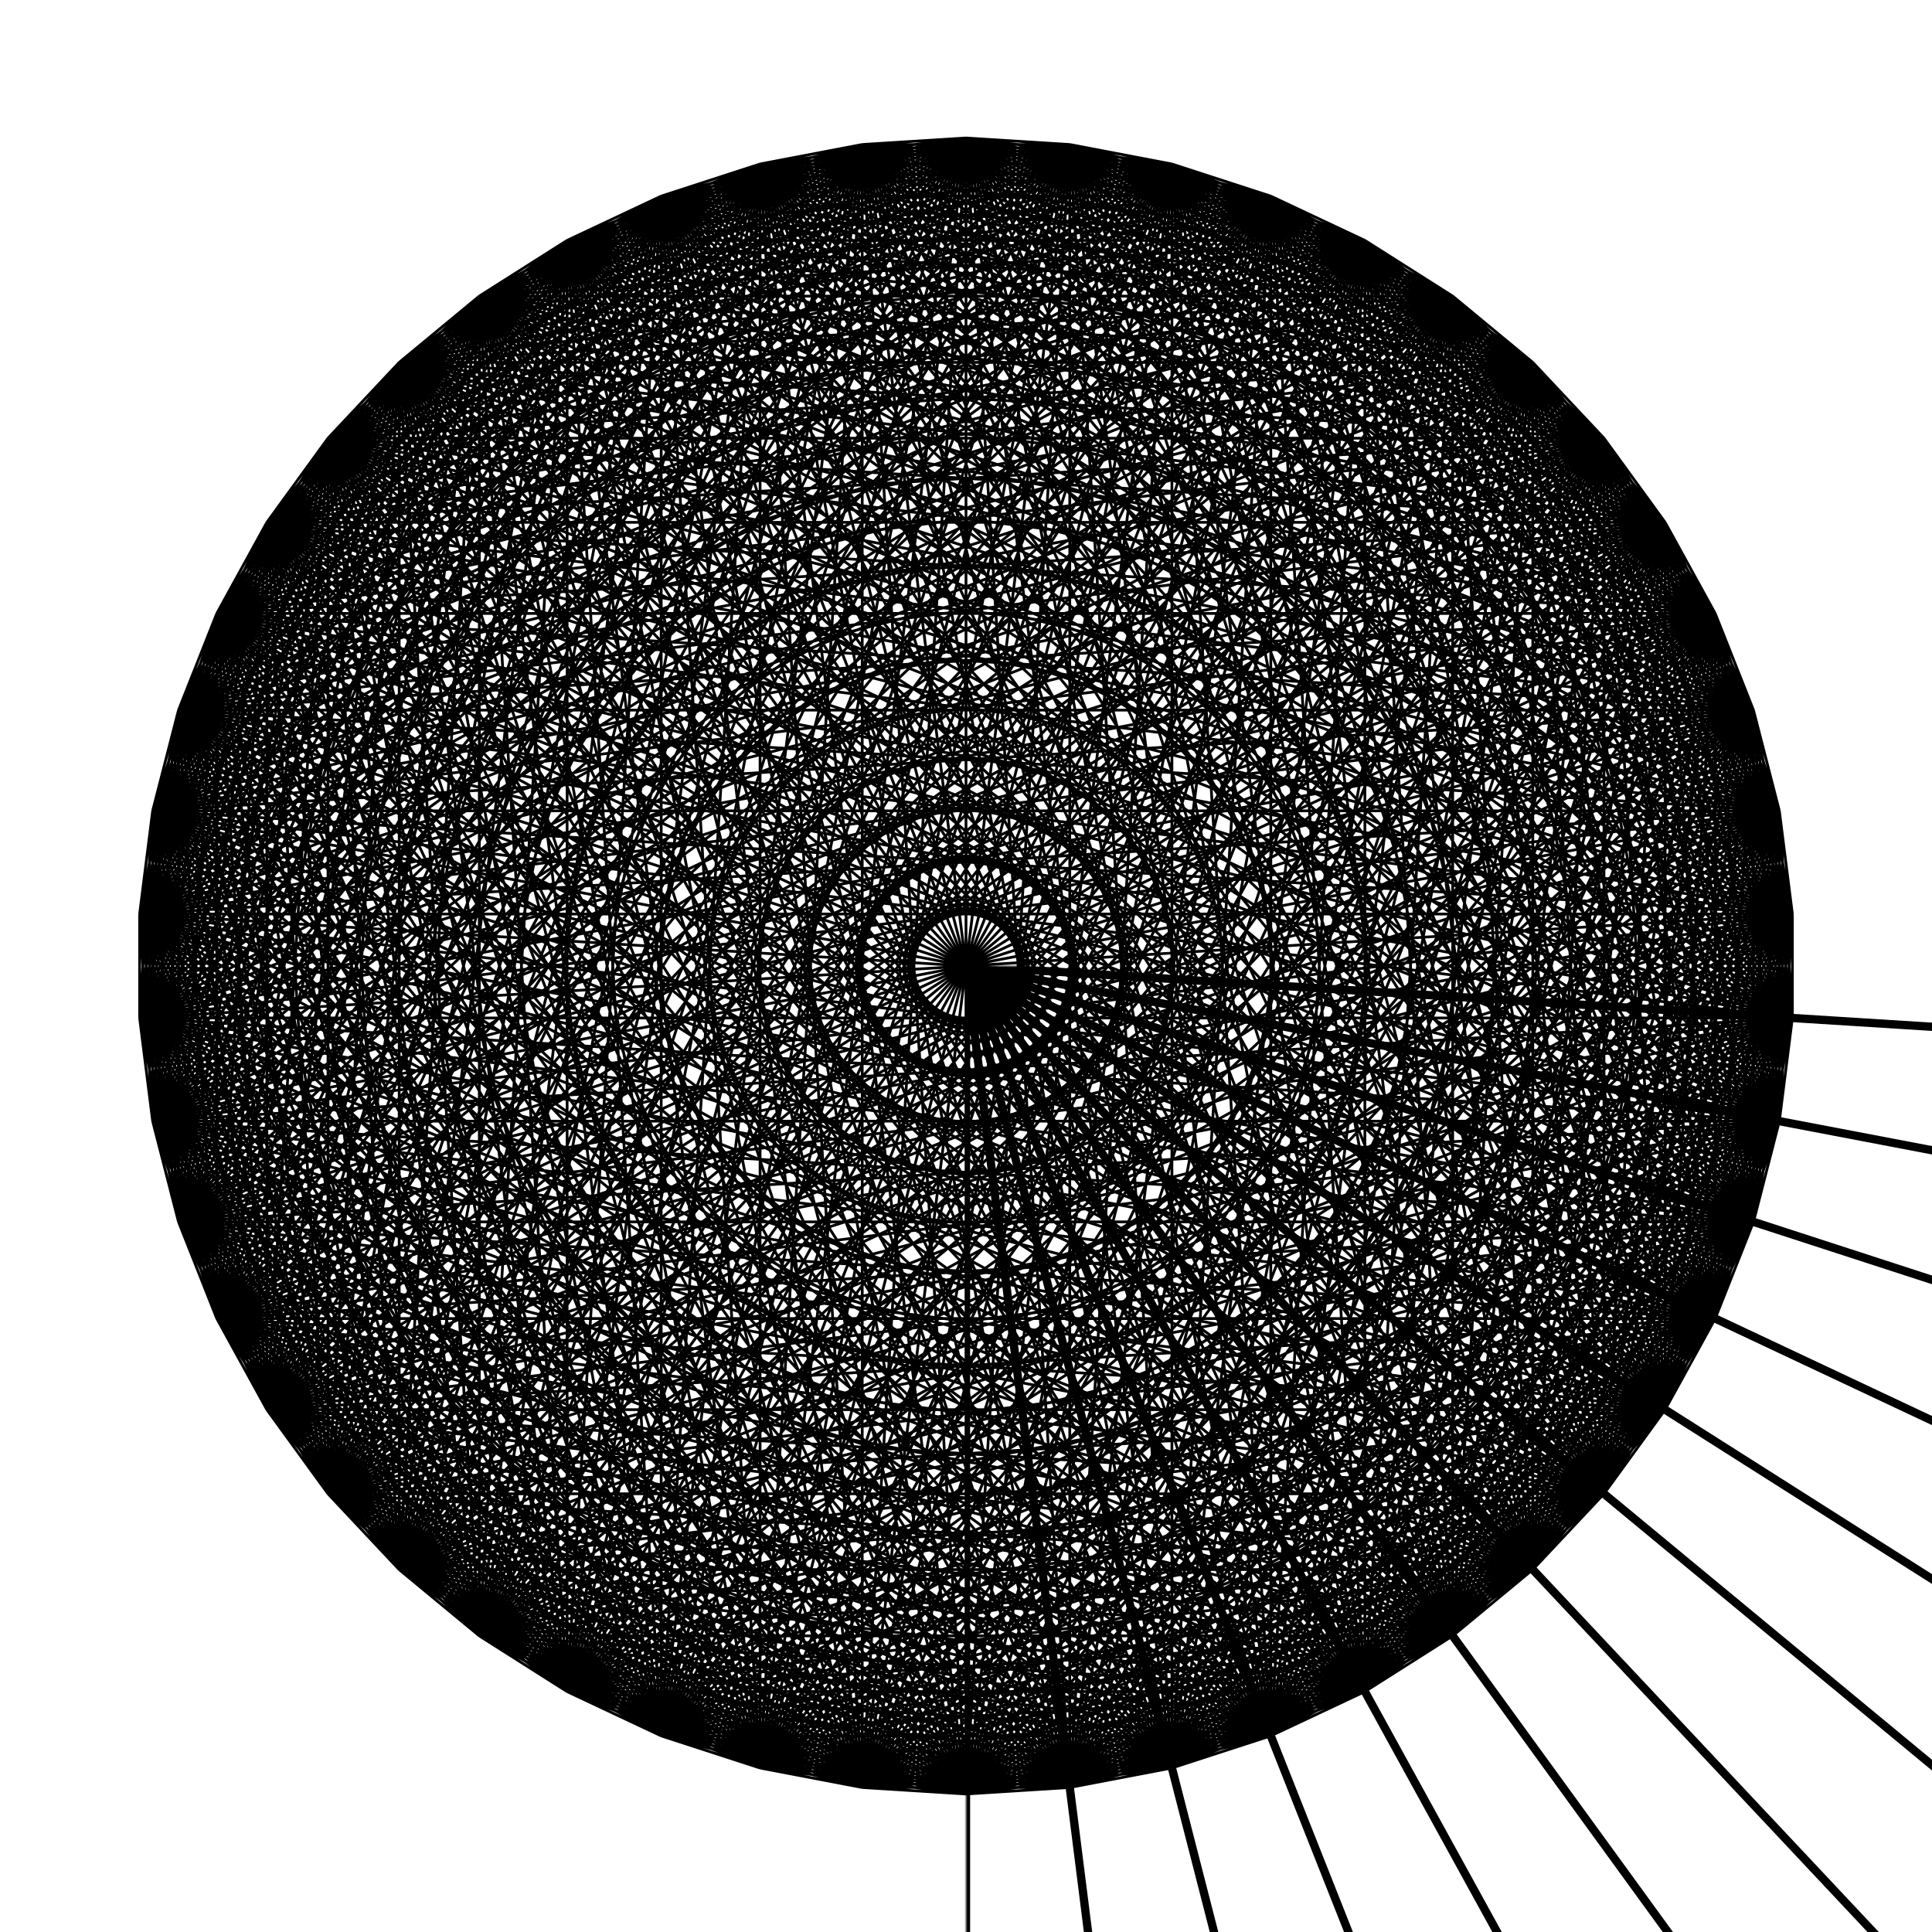 <?xml version="1.0" encoding="UTF-8"?>
<svg xmlns="http://www.w3.org/2000/svg"
     xmlns:xlink="http://www.w3.org/1999/xlink"
     version="1.2"
     width="700" height="700"
     viewBox="-350 -350 700 700" preserveAspectRatio="xMinYMin meet"
     >
<title>1225 Gates</title>
<desc>50 nodes fully connected in 1225 gates, with mesmerizing animation.</desc>
<!--
elisp for a path for all n lines...
(let* ((radius 300.0)
       (ang-rad (lambda (n) (/ (* pi (- -90 (* 360 (/ n 10.0)))) 180.0)))
       (line-path (lambda (a1 a2)
		    (format "M%f,%fL%f,%f\n"
			    (* radius (cos a1))
			    (* radius (sin a1))
			    (* radius (cos a2))
			    (* radius (sin a2)))))
       (pairs (cl-loop for x from 0 to 8 appending
		       (cl-loop for y from (+ x 1) to 9 collecting
				(list (funcall ang-rad x)
				      (funcall ang-rad y))))))
  (apply #'concat (cl-loop for angles in pairs
			   collect (apply line-path angles))))

elisp for the outside guidelines...
(let* ((radius 500.0)
       (ang-rad (lambda (n) (/ (* pi (- -90 (* 360 (/ n 50.0)))) 180.0)))
       (line-path (lambda (a1 a2)
		    (format "M%f,%fL%f,%f\n"
			    (* radius (cos a1))
			    (* radius (sin a1))
			    (* radius (cos a2))
			    (* radius (sin a2)))))
       (pairs (cl-loop for x from 0 to 24
		       for y from 25 to 49
		       collecting (list (funcall ang-rad x)
					(funcall ang-rad y)))))
  (apply #'concat (cl-loop for angles in pairs
			   collect (apply line-path angles))))
-->

<defs>
  <mask id="centermask">
    <rect x="-500" y="-500" width="1000" height="1000" fill="white" />
    <circle cx="0" cy="0" r="305" fill="black" />
  </mask>
</defs>

<path mask="url(#centermask)"
      stroke="black" stroke-width="3"
d="M0,-500L-0,500
M-62.667,-496.057L62.667,496.057
M-124.345,-484.292L124.345,484.292
M-184.062,-464.888L184.062,464.888
M-240.877,-438.153L240.877,438.153
M-293.893,-404.508L293.893,404.508
M-342.274,-364.484L342.274,364.484
M-385.257,-318.712L385.257,318.712
M-422.164,-267.913L422.164,267.913
M-452.414,-212.89L452.414,212.89
M-475.528,-154.508L475.528,154.508
M-491.144,-93.691L491.144,93.691
M-499.013,-31.395L499.013,31.395
M-499.013,31.395L499.013,-31.395
M-491.144,93.691L491.144,-93.691
M-475.528,154.508L475.528,-154.508
M-452.414,212.89L452.414,-212.89
M-422.164,267.913L422.164,-267.913
M-385.257,318.712L385.257,-318.712
M-342.274,364.484L342.274,-364.484
M-293.893,404.508L293.893,-404.508
M-240.877,438.153L240.877,-438.153
M-184.062,464.888L184.062,-464.888
M-124.345,484.292L124.345,-484.292
M-62.667,496.057L62.667,-496.057
"
>
  <animateTransform attributeName="transform"
                          attributeType="XML"
                          type="rotate"
                          from="360"
                          to="0"
                          dur="40s"
                          repeatCount="indefinite"/>
</path>
<path stroke="black" stroke-width="1" d=
"M0,-300L-37.6,-297.634
M0,-300L-74.607,-290.575
M0,-300L-110.437,-278.933
M0,-300L-144.526,-262.892
M0,-300L-176.336,-242.705
M0,-300L-205.364,-218.691
M0,-300L-231.154,-191.227
M0,-300L-253.298,-160.748
M0,-300L-271.448,-127.734
M0,-300L-285.317,-92.705
M0,-300L-294.686,-56.214
M0,-300L-299.408,-18.837
M0,-300L-299.408,18.837
M0,-300L-294.686,56.214
M0,-300L-285.317,92.705
M0,-300L-271.448,127.734
M0,-300L-253.298,160.748
M0,-300L-231.154,191.227
M0,-300L-205.364,218.691
M0,-300L-176.336,242.705
M0,-300L-144.526,262.892
M0,-300L-110.437,278.933
M0,-300L-74.607,290.575
M0,-300L-37.6,297.634
M0,-300L-0,300
M0,-300L37.6,297.634
M0,-300L74.607,290.575
M0,-300L110.437,278.933
M0,-300L144.526,262.892
M0,-300L176.336,242.705
M0,-300L205.364,218.691
M0,-300L231.154,191.227
M0,-300L253.298,160.748
M0,-300L271.448,127.734
M0,-300L285.317,92.705
M0,-300L294.686,56.214
M0,-300L299.408,18.837
M0,-300L299.408,-18.837
M0,-300L294.686,-56.214
M0,-300L285.317,-92.705
M0,-300L271.448,-127.734
M0,-300L253.298,-160.748
M0,-300L231.154,-191.227
M0,-300L205.364,-218.691
M0,-300L176.336,-242.705
M0,-300L144.526,-262.892
M0,-300L110.437,-278.933
M0,-300L74.607,-290.575
M0,-300L37.6,-297.634
M-37.6,-297.634L-74.607,-290.575
M-37.6,-297.634L-110.437,-278.933
M-37.6,-297.634L-144.526,-262.892
M-37.6,-297.634L-176.336,-242.705
M-37.6,-297.634L-205.364,-218.691
M-37.6,-297.634L-231.154,-191.227
M-37.6,-297.634L-253.298,-160.748
M-37.6,-297.634L-271.448,-127.734
M-37.6,-297.634L-285.317,-92.705
M-37.6,-297.634L-294.686,-56.214
M-37.6,-297.634L-299.408,-18.837
M-37.6,-297.634L-299.408,18.837
M-37.6,-297.634L-294.686,56.214
M-37.6,-297.634L-285.317,92.705
M-37.6,-297.634L-271.448,127.734
M-37.6,-297.634L-253.298,160.748
M-37.6,-297.634L-231.154,191.227
M-37.6,-297.634L-205.364,218.691
M-37.6,-297.634L-176.336,242.705
M-37.6,-297.634L-144.526,262.892
M-37.6,-297.634L-110.437,278.933
M-37.6,-297.634L-74.607,290.575
M-37.6,-297.634L-37.6,297.634
M-37.6,-297.634L-0,300
M-37.6,-297.634L37.6,297.634
M-37.6,-297.634L74.607,290.575
M-37.6,-297.634L110.437,278.933
M-37.6,-297.634L144.526,262.892
M-37.6,-297.634L176.336,242.705
M-37.6,-297.634L205.364,218.691
M-37.6,-297.634L231.154,191.227
M-37.6,-297.634L253.298,160.748
M-37.6,-297.634L271.448,127.734
M-37.6,-297.634L285.317,92.705
M-37.6,-297.634L294.686,56.214
M-37.6,-297.634L299.408,18.837
M-37.6,-297.634L299.408,-18.837
M-37.6,-297.634L294.686,-56.214
M-37.6,-297.634L285.317,-92.705
M-37.6,-297.634L271.448,-127.734
M-37.6,-297.634L253.298,-160.748
M-37.6,-297.634L231.154,-191.227
M-37.6,-297.634L205.364,-218.691
M-37.6,-297.634L176.336,-242.705
M-37.6,-297.634L144.526,-262.892
M-37.6,-297.634L110.437,-278.933
M-37.6,-297.634L74.607,-290.575
M-37.6,-297.634L37.6,-297.634
M-74.607,-290.575L-110.437,-278.933
M-74.607,-290.575L-144.526,-262.892
M-74.607,-290.575L-176.336,-242.705
M-74.607,-290.575L-205.364,-218.691
M-74.607,-290.575L-231.154,-191.227
M-74.607,-290.575L-253.298,-160.748
M-74.607,-290.575L-271.448,-127.734
M-74.607,-290.575L-285.317,-92.705
M-74.607,-290.575L-294.686,-56.214
M-74.607,-290.575L-299.408,-18.837
M-74.607,-290.575L-299.408,18.837
M-74.607,-290.575L-294.686,56.214
M-74.607,-290.575L-285.317,92.705
M-74.607,-290.575L-271.448,127.734
M-74.607,-290.575L-253.298,160.748
M-74.607,-290.575L-231.154,191.227
M-74.607,-290.575L-205.364,218.691
M-74.607,-290.575L-176.336,242.705
M-74.607,-290.575L-144.526,262.892
M-74.607,-290.575L-110.437,278.933
M-74.607,-290.575L-74.607,290.575
M-74.607,-290.575L-37.6,297.634
M-74.607,-290.575L-0,300
M-74.607,-290.575L37.6,297.634
M-74.607,-290.575L74.607,290.575
M-74.607,-290.575L110.437,278.933
M-74.607,-290.575L144.526,262.892
M-74.607,-290.575L176.336,242.705
M-74.607,-290.575L205.364,218.691
M-74.607,-290.575L231.154,191.227
M-74.607,-290.575L253.298,160.748
M-74.607,-290.575L271.448,127.734
M-74.607,-290.575L285.317,92.705
M-74.607,-290.575L294.686,56.214
M-74.607,-290.575L299.408,18.837
M-74.607,-290.575L299.408,-18.837
M-74.607,-290.575L294.686,-56.214
M-74.607,-290.575L285.317,-92.705
M-74.607,-290.575L271.448,-127.734
M-74.607,-290.575L253.298,-160.748
M-74.607,-290.575L231.154,-191.227
M-74.607,-290.575L205.364,-218.691
M-74.607,-290.575L176.336,-242.705
M-74.607,-290.575L144.526,-262.892
M-74.607,-290.575L110.437,-278.933
M-74.607,-290.575L74.607,-290.575
M-74.607,-290.575L37.6,-297.634
M-110.437,-278.933L-144.526,-262.892
M-110.437,-278.933L-176.336,-242.705
M-110.437,-278.933L-205.364,-218.691
M-110.437,-278.933L-231.154,-191.227
M-110.437,-278.933L-253.298,-160.748
M-110.437,-278.933L-271.448,-127.734
M-110.437,-278.933L-285.317,-92.705
M-110.437,-278.933L-294.686,-56.214
M-110.437,-278.933L-299.408,-18.837
M-110.437,-278.933L-299.408,18.837
M-110.437,-278.933L-294.686,56.214
M-110.437,-278.933L-285.317,92.705
M-110.437,-278.933L-271.448,127.734
M-110.437,-278.933L-253.298,160.748
M-110.437,-278.933L-231.154,191.227
M-110.437,-278.933L-205.364,218.691
M-110.437,-278.933L-176.336,242.705
M-110.437,-278.933L-144.526,262.892
M-110.437,-278.933L-110.437,278.933
M-110.437,-278.933L-74.607,290.575
M-110.437,-278.933L-37.6,297.634
M-110.437,-278.933L-0,300
M-110.437,-278.933L37.6,297.634
M-110.437,-278.933L74.607,290.575
M-110.437,-278.933L110.437,278.933
M-110.437,-278.933L144.526,262.892
M-110.437,-278.933L176.336,242.705
M-110.437,-278.933L205.364,218.691
M-110.437,-278.933L231.154,191.227
M-110.437,-278.933L253.298,160.748
M-110.437,-278.933L271.448,127.734
M-110.437,-278.933L285.317,92.705
M-110.437,-278.933L294.686,56.214
M-110.437,-278.933L299.408,18.837
M-110.437,-278.933L299.408,-18.837
M-110.437,-278.933L294.686,-56.214
M-110.437,-278.933L285.317,-92.705
M-110.437,-278.933L271.448,-127.734
M-110.437,-278.933L253.298,-160.748
M-110.437,-278.933L231.154,-191.227
M-110.437,-278.933L205.364,-218.691
M-110.437,-278.933L176.336,-242.705
M-110.437,-278.933L144.526,-262.892
M-110.437,-278.933L110.437,-278.933
M-110.437,-278.933L74.607,-290.575
M-110.437,-278.933L37.6,-297.634
M-144.526,-262.892L-176.336,-242.705
M-144.526,-262.892L-205.364,-218.691
M-144.526,-262.892L-231.154,-191.227
M-144.526,-262.892L-253.298,-160.748
M-144.526,-262.892L-271.448,-127.734
M-144.526,-262.892L-285.317,-92.705
M-144.526,-262.892L-294.686,-56.214
M-144.526,-262.892L-299.408,-18.837
M-144.526,-262.892L-299.408,18.837
M-144.526,-262.892L-294.686,56.214
M-144.526,-262.892L-285.317,92.705
M-144.526,-262.892L-271.448,127.734
M-144.526,-262.892L-253.298,160.748
M-144.526,-262.892L-231.154,191.227
M-144.526,-262.892L-205.364,218.691
M-144.526,-262.892L-176.336,242.705
M-144.526,-262.892L-144.526,262.892
M-144.526,-262.892L-110.437,278.933
M-144.526,-262.892L-74.607,290.575
M-144.526,-262.892L-37.6,297.634
M-144.526,-262.892L-0,300
M-144.526,-262.892L37.6,297.634
M-144.526,-262.892L74.607,290.575
M-144.526,-262.892L110.437,278.933
M-144.526,-262.892L144.526,262.892
M-144.526,-262.892L176.336,242.705
M-144.526,-262.892L205.364,218.691
M-144.526,-262.892L231.154,191.227
M-144.526,-262.892L253.298,160.748
M-144.526,-262.892L271.448,127.734
M-144.526,-262.892L285.317,92.705
M-144.526,-262.892L294.686,56.214
M-144.526,-262.892L299.408,18.837
M-144.526,-262.892L299.408,-18.837
M-144.526,-262.892L294.686,-56.214
M-144.526,-262.892L285.317,-92.705
M-144.526,-262.892L271.448,-127.734
M-144.526,-262.892L253.298,-160.748
M-144.526,-262.892L231.154,-191.227
M-144.526,-262.892L205.364,-218.691
M-144.526,-262.892L176.336,-242.705
M-144.526,-262.892L144.526,-262.892
M-144.526,-262.892L110.437,-278.933
M-144.526,-262.892L74.607,-290.575
M-144.526,-262.892L37.6,-297.634
M-176.336,-242.705L-205.364,-218.691
M-176.336,-242.705L-231.154,-191.227
M-176.336,-242.705L-253.298,-160.748
M-176.336,-242.705L-271.448,-127.734
M-176.336,-242.705L-285.317,-92.705
M-176.336,-242.705L-294.686,-56.214
M-176.336,-242.705L-299.408,-18.837
M-176.336,-242.705L-299.408,18.837
M-176.336,-242.705L-294.686,56.214
M-176.336,-242.705L-285.317,92.705
M-176.336,-242.705L-271.448,127.734
M-176.336,-242.705L-253.298,160.748
M-176.336,-242.705L-231.154,191.227
M-176.336,-242.705L-205.364,218.691
M-176.336,-242.705L-176.336,242.705
M-176.336,-242.705L-144.526,262.892
M-176.336,-242.705L-110.437,278.933
M-176.336,-242.705L-74.607,290.575
M-176.336,-242.705L-37.6,297.634
M-176.336,-242.705L-0,300
M-176.336,-242.705L37.6,297.634
M-176.336,-242.705L74.607,290.575
M-176.336,-242.705L110.437,278.933
M-176.336,-242.705L144.526,262.892
M-176.336,-242.705L176.336,242.705
M-176.336,-242.705L205.364,218.691
M-176.336,-242.705L231.154,191.227
M-176.336,-242.705L253.298,160.748
M-176.336,-242.705L271.448,127.734
M-176.336,-242.705L285.317,92.705
M-176.336,-242.705L294.686,56.214
M-176.336,-242.705L299.408,18.837
M-176.336,-242.705L299.408,-18.837
M-176.336,-242.705L294.686,-56.214
M-176.336,-242.705L285.317,-92.705
M-176.336,-242.705L271.448,-127.734
M-176.336,-242.705L253.298,-160.748
M-176.336,-242.705L231.154,-191.227
M-176.336,-242.705L205.364,-218.691
M-176.336,-242.705L176.336,-242.705
M-176.336,-242.705L144.526,-262.892
M-176.336,-242.705L110.437,-278.933
M-176.336,-242.705L74.607,-290.575
M-176.336,-242.705L37.6,-297.634
M-205.364,-218.691L-231.154,-191.227
M-205.364,-218.691L-253.298,-160.748
M-205.364,-218.691L-271.448,-127.734
M-205.364,-218.691L-285.317,-92.705
M-205.364,-218.691L-294.686,-56.214
M-205.364,-218.691L-299.408,-18.837
M-205.364,-218.691L-299.408,18.837
M-205.364,-218.691L-294.686,56.214
M-205.364,-218.691L-285.317,92.705
M-205.364,-218.691L-271.448,127.734
M-205.364,-218.691L-253.298,160.748
M-205.364,-218.691L-231.154,191.227
M-205.364,-218.691L-205.364,218.691
M-205.364,-218.691L-176.336,242.705
M-205.364,-218.691L-144.526,262.892
M-205.364,-218.691L-110.437,278.933
M-205.364,-218.691L-74.607,290.575
M-205.364,-218.691L-37.6,297.634
M-205.364,-218.691L-0,300
M-205.364,-218.691L37.6,297.634
M-205.364,-218.691L74.607,290.575
M-205.364,-218.691L110.437,278.933
M-205.364,-218.691L144.526,262.892
M-205.364,-218.691L176.336,242.705
M-205.364,-218.691L205.364,218.691
M-205.364,-218.691L231.154,191.227
M-205.364,-218.691L253.298,160.748
M-205.364,-218.691L271.448,127.734
M-205.364,-218.691L285.317,92.705
M-205.364,-218.691L294.686,56.214
M-205.364,-218.691L299.408,18.837
M-205.364,-218.691L299.408,-18.837
M-205.364,-218.691L294.686,-56.214
M-205.364,-218.691L285.317,-92.705
M-205.364,-218.691L271.448,-127.734
M-205.364,-218.691L253.298,-160.748
M-205.364,-218.691L231.154,-191.227
M-205.364,-218.691L205.364,-218.691
M-205.364,-218.691L176.336,-242.705
M-205.364,-218.691L144.526,-262.892
M-205.364,-218.691L110.437,-278.933
M-205.364,-218.691L74.607,-290.575
M-205.364,-218.691L37.6,-297.634
M-231.154,-191.227L-253.298,-160.748
M-231.154,-191.227L-271.448,-127.734
M-231.154,-191.227L-285.317,-92.705
M-231.154,-191.227L-294.686,-56.214
M-231.154,-191.227L-299.408,-18.837
M-231.154,-191.227L-299.408,18.837
M-231.154,-191.227L-294.686,56.214
M-231.154,-191.227L-285.317,92.705
M-231.154,-191.227L-271.448,127.734
M-231.154,-191.227L-253.298,160.748
M-231.154,-191.227L-231.154,191.227
M-231.154,-191.227L-205.364,218.691
M-231.154,-191.227L-176.336,242.705
M-231.154,-191.227L-144.526,262.892
M-231.154,-191.227L-110.437,278.933
M-231.154,-191.227L-74.607,290.575
M-231.154,-191.227L-37.6,297.634
M-231.154,-191.227L-0,300
M-231.154,-191.227L37.6,297.634
M-231.154,-191.227L74.607,290.575
M-231.154,-191.227L110.437,278.933
M-231.154,-191.227L144.526,262.892
M-231.154,-191.227L176.336,242.705
M-231.154,-191.227L205.364,218.691
M-231.154,-191.227L231.154,191.227
M-231.154,-191.227L253.298,160.748
M-231.154,-191.227L271.448,127.734
M-231.154,-191.227L285.317,92.705
M-231.154,-191.227L294.686,56.214
M-231.154,-191.227L299.408,18.837
M-231.154,-191.227L299.408,-18.837
M-231.154,-191.227L294.686,-56.214
M-231.154,-191.227L285.317,-92.705
M-231.154,-191.227L271.448,-127.734
M-231.154,-191.227L253.298,-160.748
M-231.154,-191.227L231.154,-191.227
M-231.154,-191.227L205.364,-218.691
M-231.154,-191.227L176.336,-242.705
M-231.154,-191.227L144.526,-262.892
M-231.154,-191.227L110.437,-278.933
M-231.154,-191.227L74.607,-290.575
M-231.154,-191.227L37.6,-297.634
M-253.298,-160.748L-271.448,-127.734
M-253.298,-160.748L-285.317,-92.705
M-253.298,-160.748L-294.686,-56.214
M-253.298,-160.748L-299.408,-18.837
M-253.298,-160.748L-299.408,18.837
M-253.298,-160.748L-294.686,56.214
M-253.298,-160.748L-285.317,92.705
M-253.298,-160.748L-271.448,127.734
M-253.298,-160.748L-253.298,160.748
M-253.298,-160.748L-231.154,191.227
M-253.298,-160.748L-205.364,218.691
M-253.298,-160.748L-176.336,242.705
M-253.298,-160.748L-144.526,262.892
M-253.298,-160.748L-110.437,278.933
M-253.298,-160.748L-74.607,290.575
M-253.298,-160.748L-37.6,297.634
M-253.298,-160.748L-0,300
M-253.298,-160.748L37.6,297.634
M-253.298,-160.748L74.607,290.575
M-253.298,-160.748L110.437,278.933
M-253.298,-160.748L144.526,262.892
M-253.298,-160.748L176.336,242.705
M-253.298,-160.748L205.364,218.691
M-253.298,-160.748L231.154,191.227
M-253.298,-160.748L253.298,160.748
M-253.298,-160.748L271.448,127.734
M-253.298,-160.748L285.317,92.705
M-253.298,-160.748L294.686,56.214
M-253.298,-160.748L299.408,18.837
M-253.298,-160.748L299.408,-18.837
M-253.298,-160.748L294.686,-56.214
M-253.298,-160.748L285.317,-92.705
M-253.298,-160.748L271.448,-127.734
M-253.298,-160.748L253.298,-160.748
M-253.298,-160.748L231.154,-191.227
M-253.298,-160.748L205.364,-218.691
M-253.298,-160.748L176.336,-242.705
M-253.298,-160.748L144.526,-262.892
M-253.298,-160.748L110.437,-278.933
M-253.298,-160.748L74.607,-290.575
M-253.298,-160.748L37.6,-297.634
M-271.448,-127.734L-285.317,-92.705
M-271.448,-127.734L-294.686,-56.214
M-271.448,-127.734L-299.408,-18.837
M-271.448,-127.734L-299.408,18.837
M-271.448,-127.734L-294.686,56.214
M-271.448,-127.734L-285.317,92.705
M-271.448,-127.734L-271.448,127.734
M-271.448,-127.734L-253.298,160.748
M-271.448,-127.734L-231.154,191.227
M-271.448,-127.734L-205.364,218.691
M-271.448,-127.734L-176.336,242.705
M-271.448,-127.734L-144.526,262.892
M-271.448,-127.734L-110.437,278.933
M-271.448,-127.734L-74.607,290.575
M-271.448,-127.734L-37.6,297.634
M-271.448,-127.734L-0,300
M-271.448,-127.734L37.6,297.634
M-271.448,-127.734L74.607,290.575
M-271.448,-127.734L110.437,278.933
M-271.448,-127.734L144.526,262.892
M-271.448,-127.734L176.336,242.705
M-271.448,-127.734L205.364,218.691
M-271.448,-127.734L231.154,191.227
M-271.448,-127.734L253.298,160.748
M-271.448,-127.734L271.448,127.734
M-271.448,-127.734L285.317,92.705
M-271.448,-127.734L294.686,56.214
M-271.448,-127.734L299.408,18.837
M-271.448,-127.734L299.408,-18.837
M-271.448,-127.734L294.686,-56.214
M-271.448,-127.734L285.317,-92.705
M-271.448,-127.734L271.448,-127.734
M-271.448,-127.734L253.298,-160.748
M-271.448,-127.734L231.154,-191.227
M-271.448,-127.734L205.364,-218.691
M-271.448,-127.734L176.336,-242.705
M-271.448,-127.734L144.526,-262.892
M-271.448,-127.734L110.437,-278.933
M-271.448,-127.734L74.607,-290.575
M-271.448,-127.734L37.6,-297.634
M-285.317,-92.705L-294.686,-56.214
M-285.317,-92.705L-299.408,-18.837
M-285.317,-92.705L-299.408,18.837
M-285.317,-92.705L-294.686,56.214
M-285.317,-92.705L-285.317,92.705
M-285.317,-92.705L-271.448,127.734
M-285.317,-92.705L-253.298,160.748
M-285.317,-92.705L-231.154,191.227
M-285.317,-92.705L-205.364,218.691
M-285.317,-92.705L-176.336,242.705
M-285.317,-92.705L-144.526,262.892
M-285.317,-92.705L-110.437,278.933
M-285.317,-92.705L-74.607,290.575
M-285.317,-92.705L-37.6,297.634
M-285.317,-92.705L-0,300
M-285.317,-92.705L37.6,297.634
M-285.317,-92.705L74.607,290.575
M-285.317,-92.705L110.437,278.933
M-285.317,-92.705L144.526,262.892
M-285.317,-92.705L176.336,242.705
M-285.317,-92.705L205.364,218.691
M-285.317,-92.705L231.154,191.227
M-285.317,-92.705L253.298,160.748
M-285.317,-92.705L271.448,127.734
M-285.317,-92.705L285.317,92.705
M-285.317,-92.705L294.686,56.214
M-285.317,-92.705L299.408,18.837
M-285.317,-92.705L299.408,-18.837
M-285.317,-92.705L294.686,-56.214
M-285.317,-92.705L285.317,-92.705
M-285.317,-92.705L271.448,-127.734
M-285.317,-92.705L253.298,-160.748
M-285.317,-92.705L231.154,-191.227
M-285.317,-92.705L205.364,-218.691
M-285.317,-92.705L176.336,-242.705
M-285.317,-92.705L144.526,-262.892
M-285.317,-92.705L110.437,-278.933
M-285.317,-92.705L74.607,-290.575
M-285.317,-92.705L37.6,-297.634
M-294.686,-56.214L-299.408,-18.837
M-294.686,-56.214L-299.408,18.837
M-294.686,-56.214L-294.686,56.214
M-294.686,-56.214L-285.317,92.705
M-294.686,-56.214L-271.448,127.734
M-294.686,-56.214L-253.298,160.748
M-294.686,-56.214L-231.154,191.227
M-294.686,-56.214L-205.364,218.691
M-294.686,-56.214L-176.336,242.705
M-294.686,-56.214L-144.526,262.892
M-294.686,-56.214L-110.437,278.933
M-294.686,-56.214L-74.607,290.575
M-294.686,-56.214L-37.6,297.634
M-294.686,-56.214L-0,300
M-294.686,-56.214L37.6,297.634
M-294.686,-56.214L74.607,290.575
M-294.686,-56.214L110.437,278.933
M-294.686,-56.214L144.526,262.892
M-294.686,-56.214L176.336,242.705
M-294.686,-56.214L205.364,218.691
M-294.686,-56.214L231.154,191.227
M-294.686,-56.214L253.298,160.748
M-294.686,-56.214L271.448,127.734
M-294.686,-56.214L285.317,92.705
M-294.686,-56.214L294.686,56.214
M-294.686,-56.214L299.408,18.837
M-294.686,-56.214L299.408,-18.837
M-294.686,-56.214L294.686,-56.214
M-294.686,-56.214L285.317,-92.705
M-294.686,-56.214L271.448,-127.734
M-294.686,-56.214L253.298,-160.748
M-294.686,-56.214L231.154,-191.227
M-294.686,-56.214L205.364,-218.691
M-294.686,-56.214L176.336,-242.705
M-294.686,-56.214L144.526,-262.892
M-294.686,-56.214L110.437,-278.933
M-294.686,-56.214L74.607,-290.575
M-294.686,-56.214L37.6,-297.634
M-299.408,-18.837L-299.408,18.837
M-299.408,-18.837L-294.686,56.214
M-299.408,-18.837L-285.317,92.705
M-299.408,-18.837L-271.448,127.734
M-299.408,-18.837L-253.298,160.748
M-299.408,-18.837L-231.154,191.227
M-299.408,-18.837L-205.364,218.691
M-299.408,-18.837L-176.336,242.705
M-299.408,-18.837L-144.526,262.892
M-299.408,-18.837L-110.437,278.933
M-299.408,-18.837L-74.607,290.575
M-299.408,-18.837L-37.6,297.634
M-299.408,-18.837L-0,300
M-299.408,-18.837L37.6,297.634
M-299.408,-18.837L74.607,290.575
M-299.408,-18.837L110.437,278.933
M-299.408,-18.837L144.526,262.892
M-299.408,-18.837L176.336,242.705
M-299.408,-18.837L205.364,218.691
M-299.408,-18.837L231.154,191.227
M-299.408,-18.837L253.298,160.748
M-299.408,-18.837L271.448,127.734
M-299.408,-18.837L285.317,92.705
M-299.408,-18.837L294.686,56.214
M-299.408,-18.837L299.408,18.837
M-299.408,-18.837L299.408,-18.837
M-299.408,-18.837L294.686,-56.214
M-299.408,-18.837L285.317,-92.705
M-299.408,-18.837L271.448,-127.734
M-299.408,-18.837L253.298,-160.748
M-299.408,-18.837L231.154,-191.227
M-299.408,-18.837L205.364,-218.691
M-299.408,-18.837L176.336,-242.705
M-299.408,-18.837L144.526,-262.892
M-299.408,-18.837L110.437,-278.933
M-299.408,-18.837L74.607,-290.575
M-299.408,-18.837L37.6,-297.634
M-299.408,18.837L-294.686,56.214
M-299.408,18.837L-285.317,92.705
M-299.408,18.837L-271.448,127.734
M-299.408,18.837L-253.298,160.748
M-299.408,18.837L-231.154,191.227
M-299.408,18.837L-205.364,218.691
M-299.408,18.837L-176.336,242.705
M-299.408,18.837L-144.526,262.892
M-299.408,18.837L-110.437,278.933
M-299.408,18.837L-74.607,290.575
M-299.408,18.837L-37.6,297.634
M-299.408,18.837L-0,300
M-299.408,18.837L37.6,297.634
M-299.408,18.837L74.607,290.575
M-299.408,18.837L110.437,278.933
M-299.408,18.837L144.526,262.892
M-299.408,18.837L176.336,242.705
M-299.408,18.837L205.364,218.691
M-299.408,18.837L231.154,191.227
M-299.408,18.837L253.298,160.748
M-299.408,18.837L271.448,127.734
M-299.408,18.837L285.317,92.705
M-299.408,18.837L294.686,56.214
M-299.408,18.837L299.408,18.837
M-299.408,18.837L299.408,-18.837
M-299.408,18.837L294.686,-56.214
M-299.408,18.837L285.317,-92.705
M-299.408,18.837L271.448,-127.734
M-299.408,18.837L253.298,-160.748
M-299.408,18.837L231.154,-191.227
M-299.408,18.837L205.364,-218.691
M-299.408,18.837L176.336,-242.705
M-299.408,18.837L144.526,-262.892
M-299.408,18.837L110.437,-278.933
M-299.408,18.837L74.607,-290.575
M-299.408,18.837L37.6,-297.634
M-294.686,56.214L-285.317,92.705
M-294.686,56.214L-271.448,127.734
M-294.686,56.214L-253.298,160.748
M-294.686,56.214L-231.154,191.227
M-294.686,56.214L-205.364,218.691
M-294.686,56.214L-176.336,242.705
M-294.686,56.214L-144.526,262.892
M-294.686,56.214L-110.437,278.933
M-294.686,56.214L-74.607,290.575
M-294.686,56.214L-37.6,297.634
M-294.686,56.214L-0,300
M-294.686,56.214L37.6,297.634
M-294.686,56.214L74.607,290.575
M-294.686,56.214L110.437,278.933
M-294.686,56.214L144.526,262.892
M-294.686,56.214L176.336,242.705
M-294.686,56.214L205.364,218.691
M-294.686,56.214L231.154,191.227
M-294.686,56.214L253.298,160.748
M-294.686,56.214L271.448,127.734
M-294.686,56.214L285.317,92.705
M-294.686,56.214L294.686,56.214
M-294.686,56.214L299.408,18.837
M-294.686,56.214L299.408,-18.837
M-294.686,56.214L294.686,-56.214
M-294.686,56.214L285.317,-92.705
M-294.686,56.214L271.448,-127.734
M-294.686,56.214L253.298,-160.748
M-294.686,56.214L231.154,-191.227
M-294.686,56.214L205.364,-218.691
M-294.686,56.214L176.336,-242.705
M-294.686,56.214L144.526,-262.892
M-294.686,56.214L110.437,-278.933
M-294.686,56.214L74.607,-290.575
M-294.686,56.214L37.6,-297.634
M-285.317,92.705L-271.448,127.734
M-285.317,92.705L-253.298,160.748
M-285.317,92.705L-231.154,191.227
M-285.317,92.705L-205.364,218.691
M-285.317,92.705L-176.336,242.705
M-285.317,92.705L-144.526,262.892
M-285.317,92.705L-110.437,278.933
M-285.317,92.705L-74.607,290.575
M-285.317,92.705L-37.6,297.634
M-285.317,92.705L-0,300
M-285.317,92.705L37.6,297.634
M-285.317,92.705L74.607,290.575
M-285.317,92.705L110.437,278.933
M-285.317,92.705L144.526,262.892
M-285.317,92.705L176.336,242.705
M-285.317,92.705L205.364,218.691
M-285.317,92.705L231.154,191.227
M-285.317,92.705L253.298,160.748
M-285.317,92.705L271.448,127.734
M-285.317,92.705L285.317,92.705
M-285.317,92.705L294.686,56.214
M-285.317,92.705L299.408,18.837
M-285.317,92.705L299.408,-18.837
M-285.317,92.705L294.686,-56.214
M-285.317,92.705L285.317,-92.705
M-285.317,92.705L271.448,-127.734
M-285.317,92.705L253.298,-160.748
M-285.317,92.705L231.154,-191.227
M-285.317,92.705L205.364,-218.691
M-285.317,92.705L176.336,-242.705
M-285.317,92.705L144.526,-262.892
M-285.317,92.705L110.437,-278.933
M-285.317,92.705L74.607,-290.575
M-285.317,92.705L37.6,-297.634
M-271.448,127.734L-253.298,160.748
M-271.448,127.734L-231.154,191.227
M-271.448,127.734L-205.364,218.691
M-271.448,127.734L-176.336,242.705
M-271.448,127.734L-144.526,262.892
M-271.448,127.734L-110.437,278.933
M-271.448,127.734L-74.607,290.575
M-271.448,127.734L-37.6,297.634
M-271.448,127.734L-0,300
M-271.448,127.734L37.6,297.634
M-271.448,127.734L74.607,290.575
M-271.448,127.734L110.437,278.933
M-271.448,127.734L144.526,262.892
M-271.448,127.734L176.336,242.705
M-271.448,127.734L205.364,218.691
M-271.448,127.734L231.154,191.227
M-271.448,127.734L253.298,160.748
M-271.448,127.734L271.448,127.734
M-271.448,127.734L285.317,92.705
M-271.448,127.734L294.686,56.214
M-271.448,127.734L299.408,18.837
M-271.448,127.734L299.408,-18.837
M-271.448,127.734L294.686,-56.214
M-271.448,127.734L285.317,-92.705
M-271.448,127.734L271.448,-127.734
M-271.448,127.734L253.298,-160.748
M-271.448,127.734L231.154,-191.227
M-271.448,127.734L205.364,-218.691
M-271.448,127.734L176.336,-242.705
M-271.448,127.734L144.526,-262.892
M-271.448,127.734L110.437,-278.933
M-271.448,127.734L74.607,-290.575
M-271.448,127.734L37.6,-297.634
M-253.298,160.748L-231.154,191.227
M-253.298,160.748L-205.364,218.691
M-253.298,160.748L-176.336,242.705
M-253.298,160.748L-144.526,262.892
M-253.298,160.748L-110.437,278.933
M-253.298,160.748L-74.607,290.575
M-253.298,160.748L-37.6,297.634
M-253.298,160.748L-0,300
M-253.298,160.748L37.6,297.634
M-253.298,160.748L74.607,290.575
M-253.298,160.748L110.437,278.933
M-253.298,160.748L144.526,262.892
M-253.298,160.748L176.336,242.705
M-253.298,160.748L205.364,218.691
M-253.298,160.748L231.154,191.227
M-253.298,160.748L253.298,160.748
M-253.298,160.748L271.448,127.734
M-253.298,160.748L285.317,92.705
M-253.298,160.748L294.686,56.214
M-253.298,160.748L299.408,18.837
M-253.298,160.748L299.408,-18.837
M-253.298,160.748L294.686,-56.214
M-253.298,160.748L285.317,-92.705
M-253.298,160.748L271.448,-127.734
M-253.298,160.748L253.298,-160.748
M-253.298,160.748L231.154,-191.227
M-253.298,160.748L205.364,-218.691
M-253.298,160.748L176.336,-242.705
M-253.298,160.748L144.526,-262.892
M-253.298,160.748L110.437,-278.933
M-253.298,160.748L74.607,-290.575
M-253.298,160.748L37.6,-297.634
M-231.154,191.227L-205.364,218.691
M-231.154,191.227L-176.336,242.705
M-231.154,191.227L-144.526,262.892
M-231.154,191.227L-110.437,278.933
M-231.154,191.227L-74.607,290.575
M-231.154,191.227L-37.6,297.634
M-231.154,191.227L-0,300
M-231.154,191.227L37.6,297.634
M-231.154,191.227L74.607,290.575
M-231.154,191.227L110.437,278.933
M-231.154,191.227L144.526,262.892
M-231.154,191.227L176.336,242.705
M-231.154,191.227L205.364,218.691
M-231.154,191.227L231.154,191.227
M-231.154,191.227L253.298,160.748
M-231.154,191.227L271.448,127.734
M-231.154,191.227L285.317,92.705
M-231.154,191.227L294.686,56.214
M-231.154,191.227L299.408,18.837
M-231.154,191.227L299.408,-18.837
M-231.154,191.227L294.686,-56.214
M-231.154,191.227L285.317,-92.705
M-231.154,191.227L271.448,-127.734
M-231.154,191.227L253.298,-160.748
M-231.154,191.227L231.154,-191.227
M-231.154,191.227L205.364,-218.691
M-231.154,191.227L176.336,-242.705
M-231.154,191.227L144.526,-262.892
M-231.154,191.227L110.437,-278.933
M-231.154,191.227L74.607,-290.575
M-231.154,191.227L37.6,-297.634
M-205.364,218.691L-176.336,242.705
M-205.364,218.691L-144.526,262.892
M-205.364,218.691L-110.437,278.933
M-205.364,218.691L-74.607,290.575
M-205.364,218.691L-37.6,297.634
M-205.364,218.691L-0,300
M-205.364,218.691L37.6,297.634
M-205.364,218.691L74.607,290.575
M-205.364,218.691L110.437,278.933
M-205.364,218.691L144.526,262.892
M-205.364,218.691L176.336,242.705
M-205.364,218.691L205.364,218.691
M-205.364,218.691L231.154,191.227
M-205.364,218.691L253.298,160.748
M-205.364,218.691L271.448,127.734
M-205.364,218.691L285.317,92.705
M-205.364,218.691L294.686,56.214
M-205.364,218.691L299.408,18.837
M-205.364,218.691L299.408,-18.837
M-205.364,218.691L294.686,-56.214
M-205.364,218.691L285.317,-92.705
M-205.364,218.691L271.448,-127.734
M-205.364,218.691L253.298,-160.748
M-205.364,218.691L231.154,-191.227
M-205.364,218.691L205.364,-218.691
M-205.364,218.691L176.336,-242.705
M-205.364,218.691L144.526,-262.892
M-205.364,218.691L110.437,-278.933
M-205.364,218.691L74.607,-290.575
M-205.364,218.691L37.6,-297.634
M-176.336,242.705L-144.526,262.892
M-176.336,242.705L-110.437,278.933
M-176.336,242.705L-74.607,290.575
M-176.336,242.705L-37.6,297.634
M-176.336,242.705L-0,300
M-176.336,242.705L37.6,297.634
M-176.336,242.705L74.607,290.575
M-176.336,242.705L110.437,278.933
M-176.336,242.705L144.526,262.892
M-176.336,242.705L176.336,242.705
M-176.336,242.705L205.364,218.691
M-176.336,242.705L231.154,191.227
M-176.336,242.705L253.298,160.748
M-176.336,242.705L271.448,127.734
M-176.336,242.705L285.317,92.705
M-176.336,242.705L294.686,56.214
M-176.336,242.705L299.408,18.837
M-176.336,242.705L299.408,-18.837
M-176.336,242.705L294.686,-56.214
M-176.336,242.705L285.317,-92.705
M-176.336,242.705L271.448,-127.734
M-176.336,242.705L253.298,-160.748
M-176.336,242.705L231.154,-191.227
M-176.336,242.705L205.364,-218.691
M-176.336,242.705L176.336,-242.705
M-176.336,242.705L144.526,-262.892
M-176.336,242.705L110.437,-278.933
M-176.336,242.705L74.607,-290.575
M-176.336,242.705L37.6,-297.634
M-144.526,262.892L-110.437,278.933
M-144.526,262.892L-74.607,290.575
M-144.526,262.892L-37.6,297.634
M-144.526,262.892L-0,300
M-144.526,262.892L37.6,297.634
M-144.526,262.892L74.607,290.575
M-144.526,262.892L110.437,278.933
M-144.526,262.892L144.526,262.892
M-144.526,262.892L176.336,242.705
M-144.526,262.892L205.364,218.691
M-144.526,262.892L231.154,191.227
M-144.526,262.892L253.298,160.748
M-144.526,262.892L271.448,127.734
M-144.526,262.892L285.317,92.705
M-144.526,262.892L294.686,56.214
M-144.526,262.892L299.408,18.837
M-144.526,262.892L299.408,-18.837
M-144.526,262.892L294.686,-56.214
M-144.526,262.892L285.317,-92.705
M-144.526,262.892L271.448,-127.734
M-144.526,262.892L253.298,-160.748
M-144.526,262.892L231.154,-191.227
M-144.526,262.892L205.364,-218.691
M-144.526,262.892L176.336,-242.705
M-144.526,262.892L144.526,-262.892
M-144.526,262.892L110.437,-278.933
M-144.526,262.892L74.607,-290.575
M-144.526,262.892L37.6,-297.634
M-110.437,278.933L-74.607,290.575
M-110.437,278.933L-37.6,297.634
M-110.437,278.933L-0,300
M-110.437,278.933L37.6,297.634
M-110.437,278.933L74.607,290.575
M-110.437,278.933L110.437,278.933
M-110.437,278.933L144.526,262.892
M-110.437,278.933L176.336,242.705
M-110.437,278.933L205.364,218.691
M-110.437,278.933L231.154,191.227
M-110.437,278.933L253.298,160.748
M-110.437,278.933L271.448,127.734
M-110.437,278.933L285.317,92.705
M-110.437,278.933L294.686,56.214
M-110.437,278.933L299.408,18.837
M-110.437,278.933L299.408,-18.837
M-110.437,278.933L294.686,-56.214
M-110.437,278.933L285.317,-92.705
M-110.437,278.933L271.448,-127.734
M-110.437,278.933L253.298,-160.748
M-110.437,278.933L231.154,-191.227
M-110.437,278.933L205.364,-218.691
M-110.437,278.933L176.336,-242.705
M-110.437,278.933L144.526,-262.892
M-110.437,278.933L110.437,-278.933
M-110.437,278.933L74.607,-290.575
M-110.437,278.933L37.6,-297.634
M-74.607,290.575L-37.6,297.634
M-74.607,290.575L-0,300
M-74.607,290.575L37.6,297.634
M-74.607,290.575L74.607,290.575
M-74.607,290.575L110.437,278.933
M-74.607,290.575L144.526,262.892
M-74.607,290.575L176.336,242.705
M-74.607,290.575L205.364,218.691
M-74.607,290.575L231.154,191.227
M-74.607,290.575L253.298,160.748
M-74.607,290.575L271.448,127.734
M-74.607,290.575L285.317,92.705
M-74.607,290.575L294.686,56.214
M-74.607,290.575L299.408,18.837
M-74.607,290.575L299.408,-18.837
M-74.607,290.575L294.686,-56.214
M-74.607,290.575L285.317,-92.705
M-74.607,290.575L271.448,-127.734
M-74.607,290.575L253.298,-160.748
M-74.607,290.575L231.154,-191.227
M-74.607,290.575L205.364,-218.691
M-74.607,290.575L176.336,-242.705
M-74.607,290.575L144.526,-262.892
M-74.607,290.575L110.437,-278.933
M-74.607,290.575L74.607,-290.575
M-74.607,290.575L37.6,-297.634
M-37.6,297.634L-0,300
M-37.6,297.634L37.6,297.634
M-37.6,297.634L74.607,290.575
M-37.6,297.634L110.437,278.933
M-37.6,297.634L144.526,262.892
M-37.6,297.634L176.336,242.705
M-37.6,297.634L205.364,218.691
M-37.6,297.634L231.154,191.227
M-37.6,297.634L253.298,160.748
M-37.6,297.634L271.448,127.734
M-37.6,297.634L285.317,92.705
M-37.6,297.634L294.686,56.214
M-37.6,297.634L299.408,18.837
M-37.6,297.634L299.408,-18.837
M-37.6,297.634L294.686,-56.214
M-37.6,297.634L285.317,-92.705
M-37.6,297.634L271.448,-127.734
M-37.6,297.634L253.298,-160.748
M-37.6,297.634L231.154,-191.227
M-37.6,297.634L205.364,-218.691
M-37.6,297.634L176.336,-242.705
M-37.6,297.634L144.526,-262.892
M-37.6,297.634L110.437,-278.933
M-37.6,297.634L74.607,-290.575
M-37.6,297.634L37.6,-297.634
M-0,300L37.6,297.634
M-0,300L74.607,290.575
M-0,300L110.437,278.933
M-0,300L144.526,262.892
M-0,300L176.336,242.705
M-0,300L205.364,218.691
M-0,300L231.154,191.227
M-0,300L253.298,160.748
M-0,300L271.448,127.734
M-0,300L285.317,92.705
M-0,300L294.686,56.214
M-0,300L299.408,18.837
M-0,300L299.408,-18.837
M-0,300L294.686,-56.214
M-0,300L285.317,-92.705
M-0,300L271.448,-127.734
M-0,300L253.298,-160.748
M-0,300L231.154,-191.227
M-0,300L205.364,-218.691
M-0,300L176.336,-242.705
M-0,300L144.526,-262.892
M-0,300L110.437,-278.933
M-0,300L74.607,-290.575
M-0,300L37.6,-297.634
M37.6,297.634L74.607,290.575
M37.6,297.634L110.437,278.933
M37.6,297.634L144.526,262.892
M37.6,297.634L176.336,242.705
M37.6,297.634L205.364,218.691
M37.6,297.634L231.154,191.227
M37.6,297.634L253.298,160.748
M37.6,297.634L271.448,127.734
M37.6,297.634L285.317,92.705
M37.6,297.634L294.686,56.214
M37.6,297.634L299.408,18.837
M37.6,297.634L299.408,-18.837
M37.6,297.634L294.686,-56.214
M37.6,297.634L285.317,-92.705
M37.6,297.634L271.448,-127.734
M37.6,297.634L253.298,-160.748
M37.6,297.634L231.154,-191.227
M37.6,297.634L205.364,-218.691
M37.6,297.634L176.336,-242.705
M37.6,297.634L144.526,-262.892
M37.6,297.634L110.437,-278.933
M37.6,297.634L74.607,-290.575
M37.6,297.634L37.6,-297.634
M74.607,290.575L110.437,278.933
M74.607,290.575L144.526,262.892
M74.607,290.575L176.336,242.705
M74.607,290.575L205.364,218.691
M74.607,290.575L231.154,191.227
M74.607,290.575L253.298,160.748
M74.607,290.575L271.448,127.734
M74.607,290.575L285.317,92.705
M74.607,290.575L294.686,56.214
M74.607,290.575L299.408,18.837
M74.607,290.575L299.408,-18.837
M74.607,290.575L294.686,-56.214
M74.607,290.575L285.317,-92.705
M74.607,290.575L271.448,-127.734
M74.607,290.575L253.298,-160.748
M74.607,290.575L231.154,-191.227
M74.607,290.575L205.364,-218.691
M74.607,290.575L176.336,-242.705
M74.607,290.575L144.526,-262.892
M74.607,290.575L110.437,-278.933
M74.607,290.575L74.607,-290.575
M74.607,290.575L37.6,-297.634
M110.437,278.933L144.526,262.892
M110.437,278.933L176.336,242.705
M110.437,278.933L205.364,218.691
M110.437,278.933L231.154,191.227
M110.437,278.933L253.298,160.748
M110.437,278.933L271.448,127.734
M110.437,278.933L285.317,92.705
M110.437,278.933L294.686,56.214
M110.437,278.933L299.408,18.837
M110.437,278.933L299.408,-18.837
M110.437,278.933L294.686,-56.214
M110.437,278.933L285.317,-92.705
M110.437,278.933L271.448,-127.734
M110.437,278.933L253.298,-160.748
M110.437,278.933L231.154,-191.227
M110.437,278.933L205.364,-218.691
M110.437,278.933L176.336,-242.705
M110.437,278.933L144.526,-262.892
M110.437,278.933L110.437,-278.933
M110.437,278.933L74.607,-290.575
M110.437,278.933L37.6,-297.634
M144.526,262.892L176.336,242.705
M144.526,262.892L205.364,218.691
M144.526,262.892L231.154,191.227
M144.526,262.892L253.298,160.748
M144.526,262.892L271.448,127.734
M144.526,262.892L285.317,92.705
M144.526,262.892L294.686,56.214
M144.526,262.892L299.408,18.837
M144.526,262.892L299.408,-18.837
M144.526,262.892L294.686,-56.214
M144.526,262.892L285.317,-92.705
M144.526,262.892L271.448,-127.734
M144.526,262.892L253.298,-160.748
M144.526,262.892L231.154,-191.227
M144.526,262.892L205.364,-218.691
M144.526,262.892L176.336,-242.705
M144.526,262.892L144.526,-262.892
M144.526,262.892L110.437,-278.933
M144.526,262.892L74.607,-290.575
M144.526,262.892L37.6,-297.634
M176.336,242.705L205.364,218.691
M176.336,242.705L231.154,191.227
M176.336,242.705L253.298,160.748
M176.336,242.705L271.448,127.734
M176.336,242.705L285.317,92.705
M176.336,242.705L294.686,56.214
M176.336,242.705L299.408,18.837
M176.336,242.705L299.408,-18.837
M176.336,242.705L294.686,-56.214
M176.336,242.705L285.317,-92.705
M176.336,242.705L271.448,-127.734
M176.336,242.705L253.298,-160.748
M176.336,242.705L231.154,-191.227
M176.336,242.705L205.364,-218.691
M176.336,242.705L176.336,-242.705
M176.336,242.705L144.526,-262.892
M176.336,242.705L110.437,-278.933
M176.336,242.705L74.607,-290.575
M176.336,242.705L37.6,-297.634
M205.364,218.691L231.154,191.227
M205.364,218.691L253.298,160.748
M205.364,218.691L271.448,127.734
M205.364,218.691L285.317,92.705
M205.364,218.691L294.686,56.214
M205.364,218.691L299.408,18.837
M205.364,218.691L299.408,-18.837
M205.364,218.691L294.686,-56.214
M205.364,218.691L285.317,-92.705
M205.364,218.691L271.448,-127.734
M205.364,218.691L253.298,-160.748
M205.364,218.691L231.154,-191.227
M205.364,218.691L205.364,-218.691
M205.364,218.691L176.336,-242.705
M205.364,218.691L144.526,-262.892
M205.364,218.691L110.437,-278.933
M205.364,218.691L74.607,-290.575
M205.364,218.691L37.6,-297.634
M231.154,191.227L253.298,160.748
M231.154,191.227L271.448,127.734
M231.154,191.227L285.317,92.705
M231.154,191.227L294.686,56.214
M231.154,191.227L299.408,18.837
M231.154,191.227L299.408,-18.837
M231.154,191.227L294.686,-56.214
M231.154,191.227L285.317,-92.705
M231.154,191.227L271.448,-127.734
M231.154,191.227L253.298,-160.748
M231.154,191.227L231.154,-191.227
M231.154,191.227L205.364,-218.691
M231.154,191.227L176.336,-242.705
M231.154,191.227L144.526,-262.892
M231.154,191.227L110.437,-278.933
M231.154,191.227L74.607,-290.575
M231.154,191.227L37.6,-297.634
M253.298,160.748L271.448,127.734
M253.298,160.748L285.317,92.705
M253.298,160.748L294.686,56.214
M253.298,160.748L299.408,18.837
M253.298,160.748L299.408,-18.837
M253.298,160.748L294.686,-56.214
M253.298,160.748L285.317,-92.705
M253.298,160.748L271.448,-127.734
M253.298,160.748L253.298,-160.748
M253.298,160.748L231.154,-191.227
M253.298,160.748L205.364,-218.691
M253.298,160.748L176.336,-242.705
M253.298,160.748L144.526,-262.892
M253.298,160.748L110.437,-278.933
M253.298,160.748L74.607,-290.575
M253.298,160.748L37.6,-297.634
M271.448,127.734L285.317,92.705
M271.448,127.734L294.686,56.214
M271.448,127.734L299.408,18.837
M271.448,127.734L299.408,-18.837
M271.448,127.734L294.686,-56.214
M271.448,127.734L285.317,-92.705
M271.448,127.734L271.448,-127.734
M271.448,127.734L253.298,-160.748
M271.448,127.734L231.154,-191.227
M271.448,127.734L205.364,-218.691
M271.448,127.734L176.336,-242.705
M271.448,127.734L144.526,-262.892
M271.448,127.734L110.437,-278.933
M271.448,127.734L74.607,-290.575
M271.448,127.734L37.6,-297.634
M285.317,92.705L294.686,56.214
M285.317,92.705L299.408,18.837
M285.317,92.705L299.408,-18.837
M285.317,92.705L294.686,-56.214
M285.317,92.705L285.317,-92.705
M285.317,92.705L271.448,-127.734
M285.317,92.705L253.298,-160.748
M285.317,92.705L231.154,-191.227
M285.317,92.705L205.364,-218.691
M285.317,92.705L176.336,-242.705
M285.317,92.705L144.526,-262.892
M285.317,92.705L110.437,-278.933
M285.317,92.705L74.607,-290.575
M285.317,92.705L37.6,-297.634
M294.686,56.214L299.408,18.837
M294.686,56.214L299.408,-18.837
M294.686,56.214L294.686,-56.214
M294.686,56.214L285.317,-92.705
M294.686,56.214L271.448,-127.734
M294.686,56.214L253.298,-160.748
M294.686,56.214L231.154,-191.227
M294.686,56.214L205.364,-218.691
M294.686,56.214L176.336,-242.705
M294.686,56.214L144.526,-262.892
M294.686,56.214L110.437,-278.933
M294.686,56.214L74.607,-290.575
M294.686,56.214L37.6,-297.634
M299.408,18.837L299.408,-18.837
M299.408,18.837L294.686,-56.214
M299.408,18.837L285.317,-92.705
M299.408,18.837L271.448,-127.734
M299.408,18.837L253.298,-160.748
M299.408,18.837L231.154,-191.227
M299.408,18.837L205.364,-218.691
M299.408,18.837L176.336,-242.705
M299.408,18.837L144.526,-262.892
M299.408,18.837L110.437,-278.933
M299.408,18.837L74.607,-290.575
M299.408,18.837L37.6,-297.634
M299.408,-18.837L294.686,-56.214
M299.408,-18.837L285.317,-92.705
M299.408,-18.837L271.448,-127.734
M299.408,-18.837L253.298,-160.748
M299.408,-18.837L231.154,-191.227
M299.408,-18.837L205.364,-218.691
M299.408,-18.837L176.336,-242.705
M299.408,-18.837L144.526,-262.892
M299.408,-18.837L110.437,-278.933
M299.408,-18.837L74.607,-290.575
M299.408,-18.837L37.6,-297.634
M294.686,-56.214L285.317,-92.705
M294.686,-56.214L271.448,-127.734
M294.686,-56.214L253.298,-160.748
M294.686,-56.214L231.154,-191.227
M294.686,-56.214L205.364,-218.691
M294.686,-56.214L176.336,-242.705
M294.686,-56.214L144.526,-262.892
M294.686,-56.214L110.437,-278.933
M294.686,-56.214L74.607,-290.575
M294.686,-56.214L37.6,-297.634
M285.317,-92.705L271.448,-127.734
M285.317,-92.705L253.298,-160.748
M285.317,-92.705L231.154,-191.227
M285.317,-92.705L205.364,-218.691
M285.317,-92.705L176.336,-242.705
M285.317,-92.705L144.526,-262.892
M285.317,-92.705L110.437,-278.933
M285.317,-92.705L74.607,-290.575
M285.317,-92.705L37.6,-297.634
M271.448,-127.734L253.298,-160.748
M271.448,-127.734L231.154,-191.227
M271.448,-127.734L205.364,-218.691
M271.448,-127.734L176.336,-242.705
M271.448,-127.734L144.526,-262.892
M271.448,-127.734L110.437,-278.933
M271.448,-127.734L74.607,-290.575
M271.448,-127.734L37.6,-297.634
M253.298,-160.748L231.154,-191.227
M253.298,-160.748L205.364,-218.691
M253.298,-160.748L176.336,-242.705
M253.298,-160.748L144.526,-262.892
M253.298,-160.748L110.437,-278.933
M253.298,-160.748L74.607,-290.575
M253.298,-160.748L37.6,-297.634
M231.154,-191.227L205.364,-218.691
M231.154,-191.227L176.336,-242.705
M231.154,-191.227L144.526,-262.892
M231.154,-191.227L110.437,-278.933
M231.154,-191.227L74.607,-290.575
M231.154,-191.227L37.6,-297.634
M205.364,-218.691L176.336,-242.705
M205.364,-218.691L144.526,-262.892
M205.364,-218.691L110.437,-278.933
M205.364,-218.691L74.607,-290.575
M205.364,-218.691L37.6,-297.634
M176.336,-242.705L144.526,-262.892
M176.336,-242.705L110.437,-278.933
M176.336,-242.705L74.607,-290.575
M176.336,-242.705L37.6,-297.634
M144.526,-262.892L110.437,-278.933
M144.526,-262.892L74.607,-290.575
M144.526,-262.892L37.6,-297.634
M110.437,-278.933L74.607,-290.575
M110.437,-278.933L37.6,-297.634
M74.607,-290.575L37.6,-297.634
">   <animateTransform attributeName="transform"
                          attributeType="XML"
                          type="rotate"
                          from="0"
                          to="360"
                          dur="60s"
                          repeatCount="indefinite"/>

</path>
</svg>
